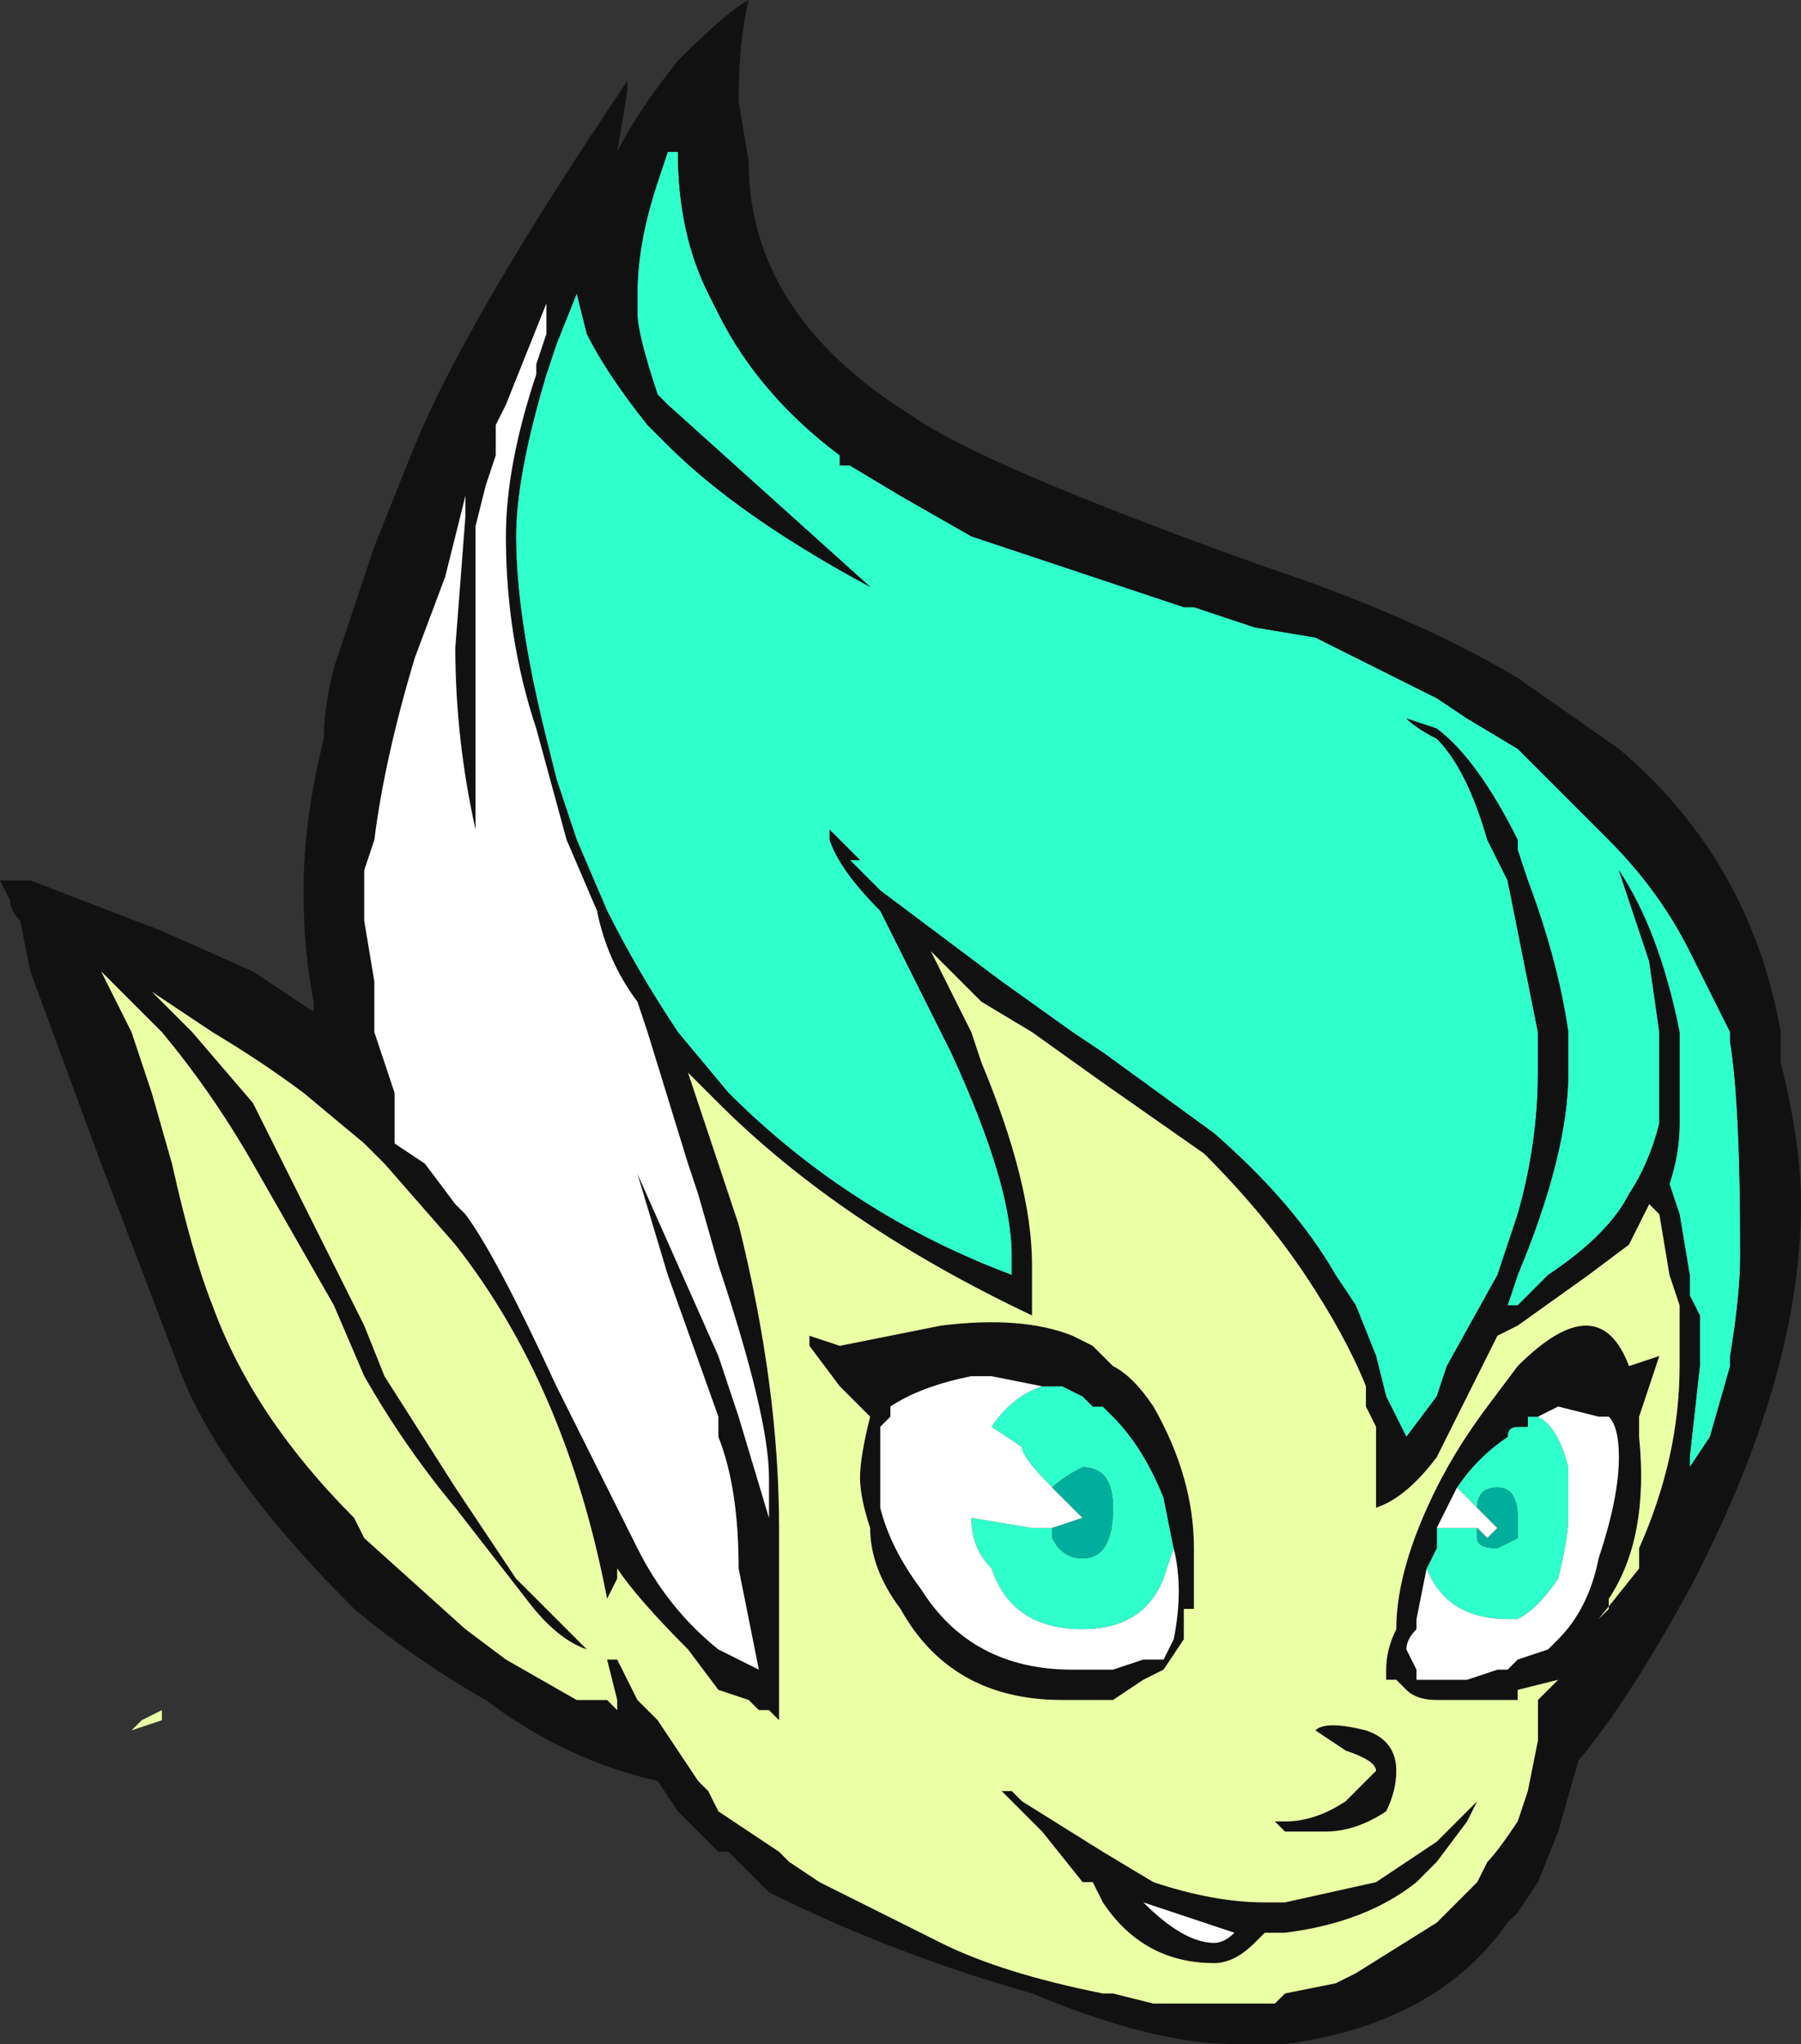 <?xml version="1.0" encoding="UTF-8" standalone="no"?>
<svg xmlns:ffdec="https://www.free-decompiler.com/flash" xmlns:xlink="http://www.w3.org/1999/xlink" ffdec:objectType="frame" height="70.7px" width="62.3px" xmlns="http://www.w3.org/2000/svg">
  <rect width="100%" height="100%" fill="#333333" stroke="none"/>
  <g transform="matrix(1.0, 0.0, 0.0, 1.0, 0.0, 0.0)">
    <use ffdec:characterId="774" height="10.1" transform="matrix(7.0, 0.0, 0.0, 7.0, 0.0, 0.0)" width="8.9" xlink:href="#shape0"/>
  </g>
  <defs>
    <g id="shape0" transform="matrix(1.0, 0.0, 0.0, 1.0, 0.0, 0.0)">
      <path d="M7.1 3.45 L7.25 3.55 7.5 3.7 7.95 4.15 Q8.2 4.4 8.35 4.7 L8.55 5.1 8.55 5.15 Q8.6 5.45 8.6 6.2 8.6 6.4 8.55 6.7 L8.55 6.75 8.45 7.1 8.35 7.25 8.35 7.2 8.4 6.75 8.4 6.5 8.35 6.4 8.35 6.3 8.3 6.0 8.25 5.85 Q8.3 5.7 8.3 5.55 L8.3 5.1 Q8.2 4.6 8.0 4.3 L8.15 4.75 8.2 5.1 8.2 5.55 Q8.15 5.75 8.05 5.9 7.95 6.1 7.65 6.3 L7.5 6.45 7.45 6.45 7.5 6.3 Q7.75 5.7 7.75 5.3 L7.75 5.1 Q7.7 4.75 7.55 4.35 L7.5 4.2 7.5 4.15 Q7.3 3.75 7.1 3.6 L6.95 3.55 Q7.0 3.6 7.1 3.65 7.25 3.8 7.35 4.15 L7.45 4.35 7.6 5.1 7.6 5.3 Q7.6 5.65 7.5 6.0 L7.4 6.3 7.15 6.75 7.1 6.9 6.95 7.1 6.85 6.9 6.8 6.7 6.7 6.45 6.6 6.3 Q6.4 5.95 6.0 5.6 L5.45 5.2 5.3 5.1 4.95 4.85 4.35 4.4 4.2 4.25 4.25 4.25 4.1 4.1 4.1 4.15 Q4.15 4.3 4.35 4.5 L4.7 5.2 Q5.0 5.85 5.0 6.2 L5.0 6.3 Q4.2 6.0 3.6 5.4 L3.35 5.1 Q3.15 4.8 3.0 4.5 L2.85 4.15 2.75 3.85 2.7 3.65 Q2.55 3.05 2.55 2.65 2.55 2.35 2.7 1.85 L2.75 1.7 2.85 1.45 2.9 1.65 Q3.0 1.85 3.2 2.1 L3.3 2.2 Q3.65 2.55 4.3 2.9 L3.3 2.0 3.25 1.95 Q3.15 1.65 3.15 1.55 L3.15 1.45 Q3.15 1.2 3.25 0.9 L3.3 0.75 3.35 0.75 3.35 0.75 Q3.35 1.15 3.5 1.45 L3.55 1.55 Q3.75 1.95 4.15 2.25 L4.15 2.3 4.2 2.3 4.45 2.45 4.8 2.65 5.85 3.0 5.9 3.0 6.2 3.1 6.5 3.15 7.1 3.45 M7.2 7.35 Q7.3 7.2 7.45 7.1 7.45 7.05 7.5 7.05 L7.55 7.05 7.55 7.0 7.6 7.0 Q7.7 7.05 7.75 7.25 L7.75 7.5 Q7.75 7.6 7.7 7.8 7.6 7.95 7.5 8.0 L7.45 8.0 Q7.15 8.0 7.05 7.75 L7.1 7.65 7.1 7.55 7.3 7.55 7.3 7.6 Q7.3 7.65 7.4 7.65 L7.5 7.6 7.5 7.5 Q7.5 7.35 7.4 7.35 7.3 7.35 7.3 7.45 L7.2 7.35 M5.8 7.65 L5.75 7.8 Q5.65 8.05 5.35 8.05 5.0 8.05 4.9 7.75 4.8 7.65 4.8 7.5 L5.1 7.55 5.2 7.55 5.2 7.6 Q5.25 7.7 5.35 7.7 5.5 7.7 5.5 7.45 5.5 7.25 5.35 7.25 5.25 7.3 5.2 7.35 5.05 7.2 5.05 7.15 L4.9 7.05 Q5.0 6.9 5.15 6.85 L5.25 6.85 5.35 6.9 5.4 6.95 5.45 6.95 5.5 7.0 Q5.65 7.15 5.75 7.4 L5.8 7.65 M5.15 7.45 L5.15 7.45" fill="#2fffcb" fill-rule="evenodd" stroke="none"/>
      <path d="M7.5 3.35 L8.0 3.7 Q8.65 4.25 8.8 5.1 L8.8 5.25 Q8.9 5.65 8.9 5.95 8.9 6.8 8.35 7.85 8.05 8.4 7.8 8.7 L7.7 9.05 7.6 9.3 7.5 9.45 7.45 9.5 Q7.1 10.0 6.35 10.1 L6.1 10.1 Q5.7 10.1 5.1 9.85 4.4 9.65 3.8 9.35 L3.6 9.15 3.55 9.15 3.35 8.95 3.25 8.8 Q2.8 8.7 2.4 8.4 2.05 8.2 1.75 7.95 1.1 7.3 0.9 6.8 L0.5 5.75 0.15 4.8 0.1 4.55 Q0.05 4.5 0.05 4.45 L0.0 4.35 0.15 4.35 0.8 4.6 1.25 4.8 1.55 5.0 1.55 4.95 Q1.5 4.7 1.5 4.4 1.5 4.05 1.6 3.65 1.6 3.5 1.65 3.3 L1.85 2.7 2.05 2.2 Q2.3 1.6 3.0 0.55 L3.1 0.4 3.1 0.45 3.05 0.75 Q3.15 0.55 3.35 0.3 3.6 0.05 3.7 0.0 3.65 0.2 3.65 0.5 L3.7 0.8 Q3.7 1.55 4.5 2.05 4.85 2.3 6.25 2.8 7.0 3.05 7.5 3.35 M7.1 3.45 L6.5 3.15 6.2 3.1 5.9 3.0 5.85 3.0 4.8 2.65 4.45 2.45 4.2 2.3 4.15 2.3 4.15 2.25 Q3.75 1.95 3.55 1.55 L3.5 1.45 Q3.35 1.15 3.35 0.75 L3.35 0.75 3.3 0.75 3.25 0.9 Q3.15 1.2 3.15 1.45 L3.15 1.55 Q3.15 1.65 3.25 1.95 L3.3 2.0 4.3 2.9 Q3.65 2.55 3.3 2.2 L3.2 2.1 Q3.0 1.85 2.9 1.65 L2.85 1.45 2.75 1.7 2.7 1.85 Q2.55 2.35 2.55 2.65 2.55 3.05 2.7 3.65 L2.75 3.85 2.85 4.15 3.0 4.5 Q3.15 4.8 3.35 5.1 L3.6 5.4 Q4.2 6.0 5.0 6.3 L5.0 6.2 Q5.0 5.85 4.7 5.2 L4.35 4.5 Q4.15 4.3 4.1 4.15 L4.1 4.1 4.25 4.25 4.2 4.25 4.35 4.4 4.95 4.85 5.3 5.1 5.45 5.2 6.0 5.6 Q6.4 5.95 6.6 6.3 L6.7 6.45 6.8 6.7 6.85 6.9 6.95 7.1 7.1 6.9 7.15 6.75 7.4 6.3 7.5 6.0 Q7.6 5.65 7.6 5.3 L7.6 5.1 7.45 4.35 7.35 4.15 Q7.25 3.8 7.1 3.65 7.0 3.6 6.95 3.55 L7.1 3.6 Q7.3 3.75 7.5 4.15 L7.5 4.2 7.55 4.35 Q7.7 4.75 7.75 5.1 L7.75 5.3 Q7.75 5.7 7.5 6.3 L7.45 6.45 7.5 6.45 7.65 6.3 Q7.95 6.1 8.05 5.9 8.15 5.75 8.2 5.55 L8.2 5.1 8.15 4.75 8.0 4.3 Q8.2 4.6 8.3 5.1 L8.3 5.55 Q8.3 5.7 8.25 5.85 L8.3 6.0 8.35 6.3 8.35 6.4 8.4 6.5 8.4 6.75 8.35 7.2 8.35 7.25 8.45 7.1 8.55 6.75 8.55 6.7 Q8.6 6.4 8.6 6.2 8.6 5.45 8.55 5.15 L8.55 5.1 8.35 4.7 Q8.2 4.4 7.95 4.15 L7.5 3.7 7.25 3.55 7.1 3.45 M6.75 6.9 L6.75 6.85 Q6.65 6.6 6.45 6.3 6.25 6.0 5.95 5.7 L5.45 5.35 5.1 5.1 4.85 4.95 4.6 4.7 4.8 5.1 4.85 5.25 Q5.1 5.85 5.1 6.25 L5.1 6.5 Q4.15 6.05 3.55 5.45 L3.4 5.3 3.65 6.05 Q3.85 6.85 3.85 7.55 L3.85 8.5 3.8 8.45 3.75 8.45 3.7 8.4 3.55 8.35 3.4 8.15 Q3.15 7.9 3.05 7.75 L3.05 7.8 3.0 7.9 Q2.8 6.85 2.25 6.15 L1.9 5.75 1.8 5.65 1.5 5.4 Q1.3 5.25 1.05 5.1 L0.75 4.9 0.95 5.1 1.25 5.45 1.8 6.55 1.9 6.8 2.25 7.35 2.55 7.8 2.9 8.15 Q2.75 8.1 2.6 7.9 L2.25 7.45 Q2.0 7.15 1.8 6.8 L1.65 6.45 1.25 5.75 Q1.05 5.4 0.8 5.1 L0.5 4.8 0.65 5.1 0.75 5.4 0.85 5.75 Q0.95 6.2 1.05 6.45 1.25 7.0 1.75 7.5 L1.8 7.6 2.3 8.05 2.5 8.2 2.85 8.4 3.0 8.4 3.05 8.45 3.05 8.4 3.0 8.2 3.05 8.2 3.15 8.4 3.25 8.5 3.45 8.8 3.5 8.85 3.55 8.95 3.85 9.15 3.9 9.2 4.05 9.3 4.65 9.6 Q4.95 9.75 5.45 9.85 L5.5 9.85 5.7 9.9 6.3 9.9 6.35 9.85 6.6 9.8 6.7 9.75 7.1 9.5 7.3 9.3 7.35 9.2 Q7.4 9.15 7.5 9.0 L7.55 8.85 7.6 8.6 7.6 8.4 7.7 8.3 7.5 8.35 7.5 8.4 7.1 8.4 Q7.0 8.4 6.95 8.35 L6.9 8.3 6.85 8.3 6.85 8.25 Q6.85 8.15 6.9 8.05 6.9 7.75 7.1 7.35 7.2 7.15 7.35 6.95 L7.5 6.75 Q7.9 6.35 8.05 6.75 L8.2 6.7 8.1 7.0 8.1 7.1 Q8.15 7.6 7.95 7.9 L7.95 7.95 7.9 8.0 8.1 7.75 8.1 7.65 Q8.3 7.2 8.3 6.75 L8.3 6.45 8.25 6.3 8.2 6.0 8.15 5.95 8.05 6.15 7.85 6.3 7.5 6.55 7.4 6.6 7.1 7.2 Q6.95 7.4 6.8 7.45 L6.8 7.05 6.75 6.95 6.75 6.9 M7.6 7.0 L7.55 7.0 7.55 7.05 7.5 7.05 Q7.45 7.05 7.45 7.1 7.3 7.2 7.2 7.35 L7.1 7.55 7.1 7.65 7.05 7.75 7.0 8.0 7.0 8.05 Q6.95 8.1 6.95 8.15 L7.0 8.25 7.0 8.3 7.25 8.3 7.4 8.25 7.45 8.25 7.5 8.2 7.65 8.15 7.7 8.1 Q7.85 7.95 7.9 7.7 8.0 7.4 8.0 7.2 8.0 7.05 7.95 7.0 L7.9 7.0 7.7 6.95 7.6 7.0 M2.7 1.65 L2.7 1.5 2.5 2.0 2.45 2.1 2.45 2.25 2.4 2.4 2.35 2.6 Q2.35 2.95 2.35 3.5 L2.35 4.1 Q2.25 3.65 2.25 3.2 L2.3 2.55 2.3 2.45 2.2 2.85 2.05 3.25 Q1.9 3.75 1.85 4.15 L1.8 4.3 1.8 4.55 1.85 4.85 1.85 5.1 1.95 5.4 1.95 5.65 2.1 5.75 2.25 5.95 2.3 6.0 Q2.45 6.2 2.75 6.85 L3.15 7.65 Q3.3 7.95 3.55 8.15 L3.75 8.25 3.65 7.75 Q3.65 7.35 3.55 7.1 L3.55 7.0 3.3 6.3 3.15 5.8 3.55 6.7 3.65 7.0 3.8 7.5 3.8 7.3 Q3.8 7.0 3.55 6.25 L3.45 5.9 3.4 5.75 3.2 5.1 3.15 4.95 Q3.0 4.75 2.95 4.5 L2.8 4.15 2.65 3.6 Q2.5 3.15 2.5 2.65 2.5 2.3 2.65 1.85 L2.65 1.8 2.7 1.65 M2.9 4.3 L2.9 4.3 M3.0 5.55 L3.0 5.55 M4.0 6.65 L4.0 6.6 4.15 6.65 4.65 6.55 Q5.05 6.5 5.3 6.6 L5.4 6.65 5.5 6.75 Q5.6 6.8 5.7 6.95 5.9 7.3 5.9 7.65 L5.9 7.95 5.85 7.95 5.85 8.1 5.75 8.25 5.65 8.3 5.5 8.4 5.25 8.4 Q4.7 8.4 4.45 7.95 4.3 7.75 4.3 7.55 4.25 7.4 4.25 7.3 4.25 7.2 4.3 7.0 L4.15 6.85 4.0 6.65 M5.15 6.85 L4.9 6.8 4.8 6.8 Q4.55 6.85 4.4 6.95 L4.4 7.0 4.35 7.05 4.35 7.45 Q4.4 7.65 4.55 7.85 4.8 8.25 5.3 8.25 L5.5 8.25 5.65 8.2 5.75 8.2 5.8 8.1 Q5.85 7.85 5.8 7.65 L5.75 7.4 Q5.65 7.15 5.5 7.0 L5.45 6.95 5.4 6.95 5.35 6.9 5.25 6.85 5.15 6.85 M5.7 9.3 Q6.0 9.4 6.25 9.4 L6.35 9.4 6.8 9.3 7.1 9.1 7.3 8.9 7.25 9.0 7.1 9.2 7.0 9.3 Q6.75 9.5 6.35 9.55 L6.25 9.55 6.2 9.6 Q6.1 9.7 6.0 9.7 5.65 9.7 5.45 9.4 L5.4 9.3 5.35 9.3 5.15 9.05 4.95 8.85 5.0 8.85 5.05 8.9 5.45 9.15 5.7 9.3 M6.65 8.65 L6.5 8.55 Q6.55 8.5 6.75 8.55 6.9 8.6 6.9 8.75 6.9 8.85 6.85 8.95 6.7 9.05 6.55 9.05 L6.35 9.05 6.3 9.0 6.35 9.0 Q6.5 9.0 6.65 8.9 L6.8 8.75 Q6.8 8.7 6.65 8.65 M6.1 9.55 L5.65 9.4 Q5.85 9.6 6.0 9.6 6.05 9.6 6.1 9.55" fill="#111111" fill-rule="evenodd" stroke="none"/>
      <path d="M6.75 6.9 L6.75 6.95 6.8 7.05 6.8 7.45 Q6.95 7.4 7.1 7.2 L7.4 6.6 7.5 6.55 7.85 6.3 8.05 6.15 8.15 5.95 8.2 6.0 8.25 6.3 8.3 6.45 8.3 6.75 Q8.3 7.2 8.1 7.65 L8.1 7.75 7.9 8.0 7.95 7.95 7.95 7.9 Q8.15 7.6 8.1 7.1 L8.1 7.0 8.2 6.7 8.05 6.75 Q7.9 6.35 7.5 6.75 L7.35 6.95 Q7.2 7.15 7.1 7.35 6.9 7.75 6.9 8.05 6.85 8.15 6.85 8.25 L6.85 8.3 6.9 8.3 6.95 8.35 Q7.0 8.4 7.1 8.4 L7.5 8.4 7.5 8.35 7.7 8.3 7.6 8.4 7.6 8.6 7.55 8.85 7.5 9.0 Q7.4 9.15 7.35 9.2 L7.3 9.3 7.1 9.5 6.7 9.75 6.6 9.8 6.35 9.85 6.3 9.9 5.7 9.9 5.5 9.85 5.45 9.85 Q4.95 9.75 4.65 9.6 L4.05 9.3 3.9 9.2 3.85 9.15 3.55 8.95 3.5 8.85 3.45 8.8 3.25 8.5 3.15 8.4 3.05 8.2 3.0 8.2 3.05 8.4 3.05 8.45 3.0 8.4 2.85 8.4 2.5 8.2 2.3 8.05 1.8 7.6 1.75 7.5 Q1.25 7.0 1.05 6.45 0.95 6.2 0.85 5.75 L0.75 5.4 0.65 5.1 0.5 4.8 0.8 5.1 Q1.05 5.4 1.25 5.75 L1.65 6.45 1.8 6.8 Q2.0 7.15 2.25 7.45 L2.6 7.9 Q2.75 8.1 2.9 8.15 L2.55 7.8 2.25 7.35 1.9 6.8 1.8 6.55 1.25 5.45 0.95 5.1 0.75 4.9 1.05 5.1 Q1.3 5.25 1.5 5.4 L1.8 5.65 1.9 5.75 2.25 6.15 Q2.8 6.85 3.0 7.9 L3.05 7.8 3.05 7.75 Q3.15 7.9 3.4 8.15 L3.55 8.35 3.7 8.4 3.75 8.45 3.8 8.45 3.85 8.5 3.85 7.55 Q3.85 6.85 3.65 6.05 L3.4 5.3 3.55 5.45 Q4.15 6.05 5.1 6.5 L5.1 6.25 Q5.1 5.85 4.85 5.25 L4.8 5.1 4.6 4.7 4.85 4.95 5.1 5.1 5.45 5.35 5.95 5.7 Q6.25 6.0 6.45 6.3 6.65 6.6 6.75 6.85 L6.75 6.9 M4.0 6.65 L4.15 6.85 4.3 7.0 Q4.25 7.2 4.25 7.3 4.25 7.4 4.3 7.55 4.3 7.75 4.45 7.95 4.7 8.4 5.25 8.4 L5.5 8.4 5.65 8.3 5.75 8.25 5.85 8.1 5.85 7.95 5.9 7.95 5.9 7.65 Q5.9 7.3 5.7 6.95 5.6 6.8 5.5 6.75 L5.4 6.65 5.3 6.6 Q5.05 6.5 4.65 6.55 L4.15 6.65 4.0 6.6 4.0 6.65 M5.7 9.3 L5.45 9.15 5.05 8.9 5.0 8.85 4.95 8.85 5.15 9.05 5.35 9.3 5.4 9.3 5.45 9.4 Q5.65 9.7 6.0 9.7 6.1 9.7 6.2 9.6 L6.25 9.55 6.35 9.55 Q6.75 9.5 7.0 9.3 L7.1 9.2 7.25 9.0 7.3 8.9 7.1 9.1 6.8 9.3 6.35 9.4 6.25 9.4 Q6.0 9.4 5.7 9.3 M0.7 8.5 L0.8 8.45 0.8 8.5 0.65 8.55 0.7 8.5 M6.65 8.65 Q6.8 8.7 6.8 8.75 L6.65 8.9 Q6.5 9.0 6.35 9.0 L6.3 9.0 6.35 9.05 6.55 9.05 Q6.7 9.05 6.85 8.95 6.9 8.85 6.9 8.75 6.9 8.6 6.75 8.55 6.55 8.5 6.5 8.55 L6.65 8.65" fill="#ebffa4" fill-rule="evenodd" stroke="none"/>
      <path d="M7.2 7.35 L7.3 7.45 7.4 7.55 7.35 7.6 7.3 7.55 7.1 7.55 7.2 7.35 M7.05 7.75 Q7.15 8.0 7.45 8.0 L7.5 8.0 Q7.6 7.95 7.7 7.8 7.75 7.6 7.75 7.5 L7.75 7.25 Q7.7 7.05 7.6 7.0 L7.7 6.95 7.9 7.0 7.95 7.0 Q8.0 7.05 8.0 7.2 8.0 7.4 7.9 7.7 7.85 7.95 7.7 8.1 L7.65 8.15 7.5 8.2 7.45 8.25 7.4 8.25 7.25 8.3 7.0 8.3 7.0 8.25 6.95 8.15 Q6.95 8.1 7.0 8.05 L7.0 8.0 7.05 7.75 M2.7 1.65 L2.65 1.8 2.65 1.85 Q2.5 2.3 2.5 2.65 2.5 3.15 2.65 3.6 L2.8 4.15 2.95 4.5 Q3.0 4.75 3.15 4.95 L3.2 5.1 3.4 5.75 3.45 5.9 3.55 6.25 Q3.8 7.0 3.8 7.3 L3.8 7.5 3.65 7.0 3.55 6.7 3.15 5.8 3.3 6.3 3.55 7.0 3.55 7.1 Q3.65 7.35 3.65 7.75 L3.75 8.25 3.55 8.15 Q3.3 7.95 3.15 7.65 L2.75 6.85 Q2.45 6.2 2.3 6.0 L2.25 5.95 2.1 5.75 1.95 5.65 1.95 5.4 1.85 5.1 1.85 4.85 1.8 4.55 1.8 4.3 1.85 4.15 Q1.9 3.75 2.05 3.25 L2.2 2.85 2.3 2.45 2.3 2.55 2.25 3.2 Q2.25 3.65 2.35 4.1 L2.35 3.5 Q2.35 2.95 2.35 2.6 L2.4 2.4 2.45 2.25 2.45 2.1 2.5 2.0 2.7 1.5 2.7 1.65 M3.0 5.55 L3.0 5.55 M5.8 7.65 Q5.85 7.85 5.8 8.1 L5.75 8.2 5.65 8.2 5.5 8.25 5.3 8.25 Q4.8 8.25 4.55 7.85 4.4 7.65 4.35 7.45 L4.35 7.05 4.4 7.0 4.4 6.95 Q4.55 6.85 4.8 6.8 L4.9 6.8 5.15 6.85 Q5.0 6.9 4.9 7.05 L5.05 7.15 Q5.05 7.2 5.2 7.35 L5.35 7.5 5.2 7.55 5.1 7.55 4.8 7.5 Q4.8 7.65 4.9 7.75 5.0 8.05 5.35 8.05 5.65 8.05 5.75 7.8 L5.8 7.65 M5.15 7.45 L5.15 7.45 M6.1 9.55 Q6.05 9.6 6.0 9.6 5.85 9.6 5.65 9.4 L6.1 9.55" fill="#ffffff" fill-rule="evenodd" stroke="none"/>
      <path d="M7.3 7.45 Q7.3 7.35 7.4 7.35 7.5 7.35 7.5 7.5 L7.5 7.6 7.4 7.65 Q7.3 7.65 7.3 7.6 L7.3 7.55 7.35 7.6 7.4 7.55 7.3 7.45 M5.2 7.55 L5.35 7.5 5.2 7.35 Q5.25 7.3 5.35 7.25 5.5 7.25 5.5 7.45 5.5 7.7 5.35 7.7 5.25 7.7 5.2 7.6 L5.2 7.55" fill="#00ae9d" fill-rule="evenodd" stroke="none"/>
    </g>
  </defs>
</svg>
